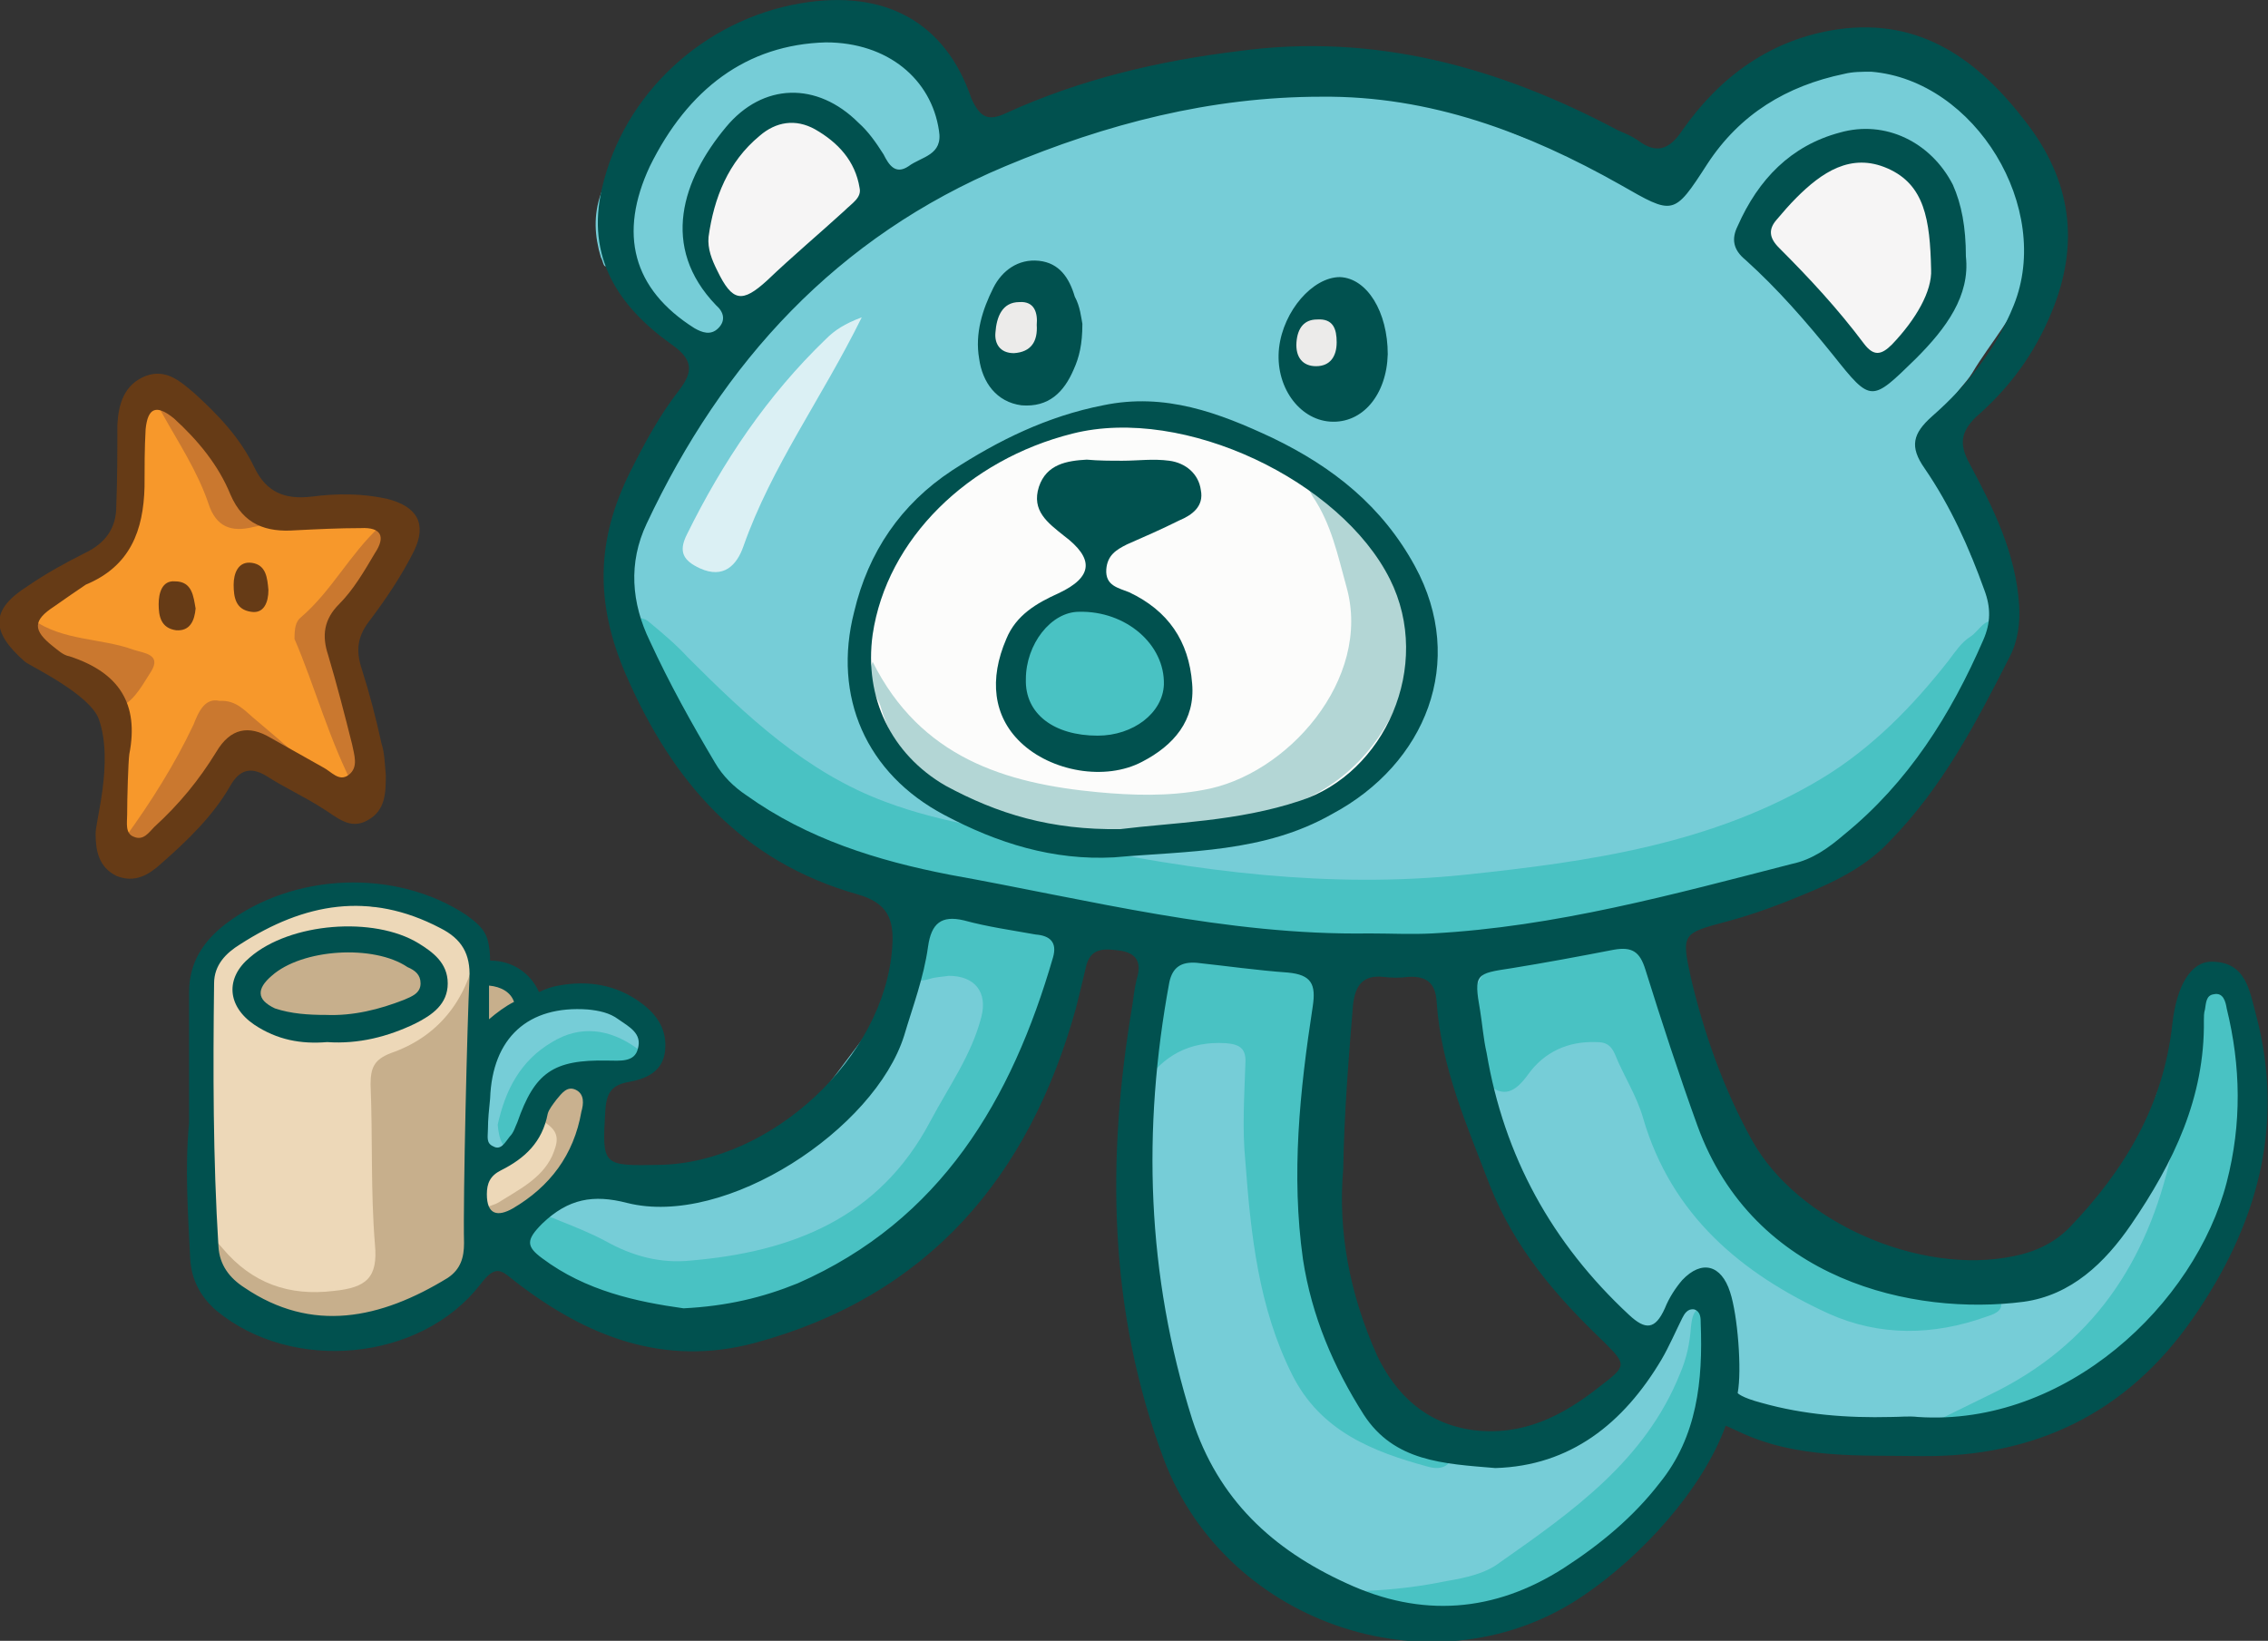 <?xml version="1.0" encoding="utf-8"?>
<!-- Generator: Adobe Illustrator 23.0.0, SVG Export Plug-In . SVG Version: 6.00 Build 0)  -->
<svg version="1.1" id="Layer_1" xmlns="http://www.w3.org/2000/svg" xmlns:xlink="http://www.w3.org/1999/xlink" x="0px" y="0px"
	 width="208.7px" height="151px" viewBox="0 0 208.7 151" style="enable-background:new 0 0 208.7 151;" xml:space="preserve">
<rect x="0" y="0" width="208.7" height="151" fill="#333333" stroke="none"/>
<style type="text/css">
	.st0{fill:#76CDD7;}
	.st1{fill:#49C2C3;}
	.st2{fill:#DBF0F4;}
	.st3{fill:#FEFFFF;}
	.st4{fill:#F7982B;}
	.st5{fill:#CA782F;}
	.st6{fill:#FCFCFB;}
	.st7{fill:#F6F5F5;}
	.st8{fill:#EDD8B8;}
	.st9{fill:#C7AF8C;}
	.st10{fill:#C9B18F;}
	.st11{fill:#B3D6D5;}
	.st12{fill:#01514F;}
	.st13{fill:#663B16;}
	.st14{fill:#ECEBEA;}
</style>
<g>
	<g>
		<path class="st0" d="M87.2,82.3c-4.1-1.9-8.6-2-12.1-4.6c-0.7-0.5-1.4-0.3-2.2-0.3c-3.3-0.2-6.6-2.7-7.6-5.9
			c-0.1-0.3-0.1-0.8-0.3-0.9c-3.3-3.4-4.7-8-7.3-11.8c-1.6-2.4-1.8-4.5-1-7c1.4-4.6,3.8-8.7,6.2-12.8c1.5-2.6,1.2-6-0.8-8.3
			c-1.2-1.3-2-2.9-3.3-4.1c-0.8-0.9-0.8-3.3-3-2.1c-0.3,0.1-0.3-0.5-0.5-0.8c-0.6-2-0.7-3.9,0-5.9C58,9.8,66.8,2.6,76,2.4
			c5.4-0.1,10.2,3.1,12.3,8.1c1.6,3.8,2.5,4.3,6.4,3c5.6-1.9,11.2-3.8,16.9-5.2c1.4-0.3,2.6-1.4,4.1-1.8c5.6-1.7,10.8-0.3,16.1,1.2
			c0.3,0.1,0.5,0.2,0.6,0.3c5.3,5.1,12.8,5.6,18.9,8.9c1.2,0.6,1.4-0.4,1.9-1c2.7-3.6,5.4-7.1,9.6-9.2c1.1-0.6,2.3-0.9,3.6-0.9
			c2.9,0.1,5.8-0.3,8.6-0.8c1.4-0.2,2.7,0.1,3.1,1.5c0.6,2,2.1,3.1,3.6,4.3c4.4,3.4,6.1,10.7,4.7,15.2c-0.9,3-3.3,5.6-4.9,8.3
			c-0.6,1-1.6,1.8-2,2.8c-0.9,2.2-1.8,4.3-0.3,6.8c1.2,2,2.2,4.1,2.1,6.5c-0.1,1,0.8,1.6,1.3,2.4c1.7,2.8,1.6,4.1-0.6,6.5
			c-2.1,2.2-3.4,4.9-4.9,7.5c-1.1,1.9-2.9,3.7-3.6,5.6c-1.5,4.3-5.6,5.2-8.3,7.8c-3.4,3.3-7.6,2.2-11.1,3.7
			c-3.4,1.3-3.4,1.2-2.8,4.8c1.3,6.8,3.9,13.2,6.9,19.4c0.9,1.9,2.9,2.4,4.3,3.7c3.3,2.9,7.6,3.9,11.4,5.9c0.7,0.4,1.8,0.1,2.7,0.1
			c2.2,0.1,4.4-0.1,6.5,1.3c2.2,1.3,5.1-0.2,6.6-2.9c0.7-1.3,1.4-2.6,2.8-3.4c0.6-0.3,1.1-1.1,1.4-1.8c0.9-3.5,3.8-6.2,4.4-9.8
			c0.3-1.3,1.1-1.9,1.8-2.9c0.9-1.5,0.9-3.2,0.9-4.8c0-0.9-0.4-2.3,0.9-2.4c1.3-0.2,2.9,0.2,3.2,1.4c1.6,5.3,3.8,10.6,2,16.3
			c-0.7,2.2-1.8,4.3-4.3,5.3c-0.9,0.3-1.5,1.1-1.9,1.9c-3.4,7-8.8,11.7-15.9,14.5c-3.4,1.3-6.6,3.3-10.4,2.9
			c-2.1-0.1-4.1-0.6-6.2-0.1c-0.9,0.2-1.6-0.2-2.4-1.1c-2.3-2.9-7.4-2.6-9.3,0.5c-0.8,1.3-1.5,2.6-2.1,3.9c-0.9,2.3-2.6,3.9-5.4,3.6
			c-1.3-0.1-2,0.4-2.6,1.4c-2.8,4.4-7.3,6.1-11.8,7.9c-1.4,0.6-3.1,1.2-4.6-0.4c-0.6-0.6-1.8-0.4-2.7-0.2c-3.8,0.9-6.6-0.3-8.7-3.6
			c-0.6-0.9-1.1-1.4-2.2-1.6c-3.2-0.5-4.8-3.1-6.3-5.6c-3.2-5.3-4.7-11.2-5.1-17.3c-0.6-8.6-0.5-17.2-0.3-25.7
			c0.1-1.8,0.3-3.7,0.6-5.4c0.5-2.6,1.4-3.1,3.8-2.1c0.8,0.3,1.7,1.2,2.7,0.2c-4.6-5.2-10.9-2.8-16.5-4.3c2.4,2.3,2.3,4.8,1.1,7.2
			c-1.6,3-1.6,6.4-3.6,9.2c-4.1,5.8-8.1,12.2-13.9,16c-5.1,3.3-11,6.5-17.5,6.3c-3.8-0.2-8.1,0.2-10.8-3.7c-0.7-0.9-2-0.8-2.9-1.3
			c-1.2-0.6-2-1.3-2.2-2.8c0-1.3,0.8-1.8,1.7-2.4c1.6-1.1,3-2.4,4.5-3.8c1.5-1.3,3.2-1.8,4.3-0.2c1.3,2,3.3,1.8,5,1.6
			c3-0.3,5.5-1.7,8.3-3.4c5.1-3.2,7.8-8.2,11.4-12.5c1.4-1.7,1.7-3.9,2.3-6.1C83.9,85.5,84.6,83.4,87.2,82.3z M129,88.5
			c-1.5,0.1-3.6,0.3-5.8,0.4c-0.5,0.1-1.1,0-1.1,0.7c-0.2,4.8-1.9,9.4-1.3,14.3c0.3,2.1,0.1,4.2-1.6,5.8c-0.8,0.8-0.4,1.9-0.1,2.8
			c1.7,4.3,2.8,8.8,5.4,12.8c1.1,1.6,1.3,3.9,3.6,4.6c1.4,0.4,2.8,0.9,3.8,1.9c2.7,2.5,5.5,3.6,8.8,1.1c0.3-0.2,0.6-0.4,0.9-0.3
			c2.6,0.4,4.1-1.2,5.6-2.9c0.9-1.1,1.8-2.2,2.5-3.3c0.9-1.4-0.3-4.9-1.4-4.6c-2.2,0.7-2.6-0.9-3.3-2.1c-1.4-2.2-3.3-4.3-4.1-6.8
			c-0.9-2.7-3.6-3.8-4.6-6.4c-2.1-5.2-2.6-10.7-2.9-16.1c-0.1-1.6-0.6-2.1-2.1-1.8C130.9,88.5,130.3,88.5,129,88.5z"/>
		<path class="st0" d="M55.1,98.7c-2.7-0.3-7.3,2.7-8.1,5.2c-0.3,0.8-0.5,1.8-1,2.6c-0.5,0.9-1.3,1.6-2.5,1.2
			c-1.2-0.3-1.8-1.4-1.5-2.6c0.5-2.3,1.5-4.5,0.7-7.2c-0.5-1.9,2.3-4.3,4.8-4.4c1.8-0.1,3.5-0.3,5.3-1.2c2.1-1,5.2,0.6,6,2.7
			C59.6,97.3,57.9,98.9,55.1,98.7z"/>
		<path class="st1" d="M91.3,84.1c-5.1-2-10.3-3.7-15.3-6C68.9,74.9,63.3,70,59.7,63c-0.6-1.2-1.5-2.3-2.1-3.4
			c-0.5-0.8-0.6-1.6,0.2-2.3c0.7-0.6,1.5-0.5,2,0c1.2,1,2.4,2,3.5,3.2c5.4,5.4,10.9,10.6,18.2,13.3c5.3,2,10.8,2.6,16.3,3.8
			c12.2,2.6,24.6,4.2,37,2.9c11.4-1.2,22.8-2.8,32.9-8.9c4.6-2.8,8.3-6.6,11.6-10.8c0.6-0.8,1.2-1.7,2-2.2s1.4-1.9,2.4-1.3
			c1.2,0.7,0.6,2.2,0.4,3.2c-0.8,3.5-2.9,6.4-5.4,8.9c-5.8,6.3-12.7,11-20.7,13.9c-3.2,1.2-6.6,1.8-10.2,2.7
			c1.4,0.3,2.6,0.4,3.7,0.7c2.1,0.6,3.9,1.3,3.6,4.1c-0.1,1.1,0.6,2.3,0.9,3.3c0.4,1.3,1.3,2.6-0.3,3.8c-0.8,0.6-0.1,1.4,0.2,2.1
			c2.6,6.7,7.1,11.5,13.4,14.8c4.1,2.2,8.1,4.7,13.1,4.2c0.6-0.1,1.6,0.1,1.7,0.8c0.3,0.9-0.8,1.2-1.4,1.4
			c-4.8,1.7-9.7,1.8-14.4-0.3c-8.1-3.7-14.5-9.1-17.1-18c-0.6-2.1-1.8-3.9-2.6-5.9c-0.4-0.9-0.9-1.1-1.7-1.1c-2.6-0.1-4.8,0.9-6.3,3
			c-1.1,1.5-2.2,2.3-3.9,0.7c-0.4-0.3-0.9-0.4-1.4-0.6c-1.8-0.4-2.2-1.7-1.6-3.3c0.8-1.8,1.4-3.7,2.4-5.4c1.1-2.2,3.4-2.2,5.4-2.7
			c0.3-0.1,0.6-0.2,0.9-0.5c-7.1,0.7-14.1-0.3-21.8-0.2c4.3,2.7,2.7,6.2,2.1,9.1c-2.2,10.3-1.9,20.2,3.2,29.7c0.8,1.5,1,3.3,2.6,4.4
			c1.1,0.8,2,1.6,3.5,1.5c1.1-0.1,2.1,0.1,1.9,1.6c-0.2,1.3-0.8,2.2-2.4,1.8c-5.2-1.4-10-3.3-12.6-8.5c-3.1-6.2-3.8-12.9-4.3-19.6
			c-0.3-3-0.1-6,0-9c0.1-1.4-0.5-1.8-1.8-1.9c-3.3-0.2-5.8,1.1-7.6,3.9c-1.7-3.3-0.1-8.4,3.7-11.8c-3.6-0.8-7.2-0.9-10.8-2.1
			c0.7,3.3,0.7,6.7-0.8,9.3c-2.4,4.3-4.1,9-7.4,12.9c-6,7.1-13.1,12.2-22.3,14c-6.6,1.3-12.3-0.3-17.5-4.4c-0.6-0.4-1-1.1-1.5-1.7
			c-0.7-1.1-1.3-2.2-0.4-3.4c0.9-1.2,2.1-0.9,3.2-0.4c1.5,0.6,3,1.2,4.3,1.9c2.5,1.4,5.1,2.1,7.9,1.8c9.3-0.8,17.3-3.9,22-12.8
			c1.7-3.2,3.8-6.1,4.7-9.6c0.6-2.3-0.6-3.8-3-3.8c-0.6,0.1-1.2,0.1-1.8,0.3c-1.3,0.4-2.1-0.2-2.6-1.3c-0.6-1.1,0.1-1.9,0.8-2.7
			c2.1-2.1,4.8-1.7,7.3-1.6c0.6,0.4,1.1,0.5,1.9,0.1C92.3,84.3,91.8,84.2,91.3,84.1z M113.8,87.4c1.8,0.7,3.1,1.4,4.7,0.1
			C117,87.1,115.7,87.3,113.8,87.4z"/>
		<path class="st1" d="M207.3,101.6c-0.1,8.1-2.8,13.8-7.1,20.5c-1.6,2.6-4.3,4.4-6.9,6.1c-1.8,1.1-2.9,3.8-5.1,3.3
			c-1.1-0.3-2.3,0.1-3.4,0.7c-1.9,1-4,1.1-6.1,0.9c-0.7-0.1-1.4-0.4-1.4-1.1c-0.1-0.6,0.5-1,1-1.3c1.6-0.8,3.3-1.6,4.9-2.4
			c9.3-4.5,14.4-12.1,16.6-22.1c0.9-4.3,1.2-9.4,2.3-13.7c0.3-0.9,1.1-2.8,2.3-2.8s2.1,2.7,2.4,3.8
			C207.4,96.2,207.1,98.9,207.3,101.6z"/>
		<path class="st1" d="M158.1,124.4c0.3,6.2-2.1,11.2-6.3,15.3c-3.6,3.6-7.1,7.4-11.9,9.4c-2.2,0.9-4.4,1.9-6.9,0.8
			c-1.3-0.6-2.8-0.2-4.1,0.3c-1.3,0.4-2.5,0.3-3.7-0.3c-1-0.4-1.9-1-1.8-2.1c0.2-1.2,1.3-1.4,2.3-1.4c2.5-0.1,5-0.4,7.4-0.9
			c1.8-0.3,3.6-0.7,4.9-1.7c6.7-4.7,13.4-9.4,16.6-17.4c0.6-1.4,0.9-2.8,1-4.3c0.1-0.8,0.2-1.7,1.1-1.7s1.1,0.8,1.1,1.7
			C158.1,122.8,158.1,123.6,158.1,124.4z"/>
		<path class="st1" d="M101.1,55.7c3.5,0,6.9,3,7.1,6c0.1,3.6-4.6,7.5-8.9,7.5c-2.8-0.1-5.6-3.4-5.6-6.8
			C93.6,59.2,97.4,55.7,101.1,55.7z"/>
		<path class="st2" d="M79.3,29.2c-3.7,7.5-8.3,13.7-10.9,21.1c-0.6,1.7-1.8,3-4,2c-1.5-0.7-2-1.5-1.2-3.1c3.3-6.7,7.4-12.8,12.8-18
			C76.8,30.4,77.7,29.8,79.3,29.2z"/>
		<path class="st1" d="M45.8,103.5c0.7-3.2,2.1-5.9,5-7.6c2.6-1.6,5.3-1.2,7.7,0.5c0.9,0.6,0.8,0.9,0.4,2.1c-0.5,1.3-2.1,1.1-3,0.6
			c-3.8-1.9-4.3-0.7-6.2,5.1c-0.3,1.1-0.8,2.2-2,2.1C46.2,106,45.9,104.7,45.8,103.5z"/>
		<path class="st2" d="M113.8,87.4c1.8-0.1,3.1-0.3,4.7,0.1C116.9,88.8,115.6,88,113.8,87.4z"/>
		<path class="st3" d="M91.3,84.1c0.5,0.1,1.1,0.2,1.7,0.3c-0.8,0.4-1.3,0.3-1.9-0.1C91.2,84.3,91.3,84.2,91.3,84.1z"/>
		<path class="st4" d="M15.5,37.4c0.3,0.8,0.9,1,1.8,0.9c2-0.3,3,0.9,3.8,2.5c0.6,1.6,1.4,3.2,2,4.8c0.3,0.7,0.5,1,1.2,1
			c1.1,0,2,0.7,3,1.2c1.4,0.8,2.7,1.1,4.2,0.2c1.4-0.8,2.9-0.8,4.1,0.5c1.2,1.3,0.7,2.8-0.2,4.2c-0.5,0.7-0.8,1.5-1.5,2
			c-3.2,2.4-2.9,5.3-1.5,8.5c0.7,1.7,1.3,3.4,1.9,5.1c0.5,1.6,0.6,3.2-1,4.3c-1.5,1-2.7,0.3-4-0.7c-1.7-1.2-3.6-2.1-5.5-2.7
			c-1.5-0.5-2.7,0.8-3.5,1.7c-1.8,1.8-3.7,3.6-4.8,6.1c-0.7,1.7-2.3,2.2-4,1.7c-1.8-0.4-2.1-1.9-1.9-3.6C10,72.2,11,69,10,66.4
			c-0.9-2.4-4-4.3-6.1-6c-3-2.3-3.6-2.5-1.2-5.5c1.8-2.2,3.7-3.7,6.8-3.5c1.3,0.1,1.9-0.5,1.7-2c-0.4-3.1,0.4-6.1,0.7-9.2
			c0.1-1.3,1.1-2,1.4-3C13.9,37.4,14.7,37.4,15.5,37.4z"/>
		<path class="st5" d="M15.3,35.2c2.4,3,4.7,6,6.1,9.5c0.4,1,0.9,1.2,1.9,1c0.9-0.1,2,0.2,2,1.3c0,1.2-1,1.3-2,1.5
			c-2,0.5-3.4,0-4.1-2.1c-1-3-2.8-5.7-4.3-8.4c-0.6-1-0.9-1.9-0.1-3C15,35.2,15.2,35.2,15.3,35.2z"/>
		<path class="st5" d="M27.1,58.8c0-1,0.1-1.6,0.6-2c2.8-2.4,4.5-5.8,7.2-8.3c0.5-0.5,1-1.2,1.7-0.8c0.9,0.5,0.5,1.4,0.1,2
			c-1.3,2.4-2.5,5-4.5,6.9c-0.9,0.9-1,1.6-0.5,2.8c1.8,3.8,1.5,8.1,3.1,12c0.3,0.6,0.3,1.3-0.5,1.8c-0.6,0.3-1.2,0.2-1.5-0.3
			C30.3,68.2,29,63.2,27.1,58.8z"/>
		<path class="st5" d="M20.2,64.5c1.6-0.1,2.4,1,3.4,1.8c1.3,1.1,2.5,2.1,3.8,3.3c0.5,0.4,0.9,1.1,0.4,1.8c-0.5,0.7-1.1,0.5-1.8,0.1
			c-1.3-0.8-2.6-1.5-3.8-2.3c-1.1-0.8-1.7-0.8-2.4,0.7c-1.5,3.2-3.5,6.3-5.9,8.9c-0.7,0.8-1.6,2.2-2.8,1.3c-1.3-0.9-0.2-2.1,0.4-3
			c2.4-3.3,4.6-6.8,6.3-10.4C18.3,65.4,18.9,64.2,20.2,64.5z"/>
		<path class="st5" d="M1.9,58c0-0.6,0.2-1.7,1.1-1c2.8,2,6.3,1.7,9.3,2.8c0.9,0.3,2.6,0.4,1.6,2c-0.9,1.4-2.3,4.1-3.9,2.9
			c-2.1-1.5-4.6-2.2-6.5-3.7C2.5,60.2,2,59.3,1.9,58z"/>
		<path class="st6" d="M79.2,58.4c0.7-4,2.4-8,5.7-11c4.8-4.6,10.6-7.7,17.5-8.5c2.1-0.3,4-0.1,5.9,0.3c3.1,0.7,6.2,1.6,8.9,2.8
			c4.1,1.8,7.9,4.7,9.9,9c2.6,5.5,3.3,10.8,0.3,16.6c-1.4,2.8-2.8,5.2-5.3,6.8c-1.4,0.9-3.1,1.5-4.7,0.4c-0.8-0.5-1.3-0.4-2,0.1
			c-1.1,0.8-2.4,1.2-3.8,1.3c-9.6,0.7-18.7-0.8-27.1-5.9C80.3,68,79.5,63.6,79.2,58.4z M99.5,55.8c-2.9-0.1-5.1,2.8-5.6,6.5
			c-0.4,3.7,4.3,6.6,7.4,6.8c2.6,0.2,6.3-3.6,6.3-6.3C107.7,59.4,103.7,56,99.5,55.8z"/>
		<path class="st7" d="M178.9,24.9c0.3,4.3-1.9,7.1-5.6,8.9c-1.9,0.9-3.7,0-3.4-2c0.3-2.6-1.4-3.5-3.1-4.4c-2.4-1.2-4.6-2.7-4.8-5.6
			c-0.1-3,1.9-4.9,4.6-6.1c4.9-2.2,7.8-1.9,10.3,1.4C178.7,19.4,178.7,22.2,178.9,24.9z"/>
		<path class="st7" d="M64.3,21.1c0-2.8,0.8-3,1.6-5.1c2.1-5.5,6.1-8.8,10.8-5.2c1.6,1.2,2.9,2.7,4.2,4.3c1.6,2,0.9,4.1-1.6,4.8
			c-1,0.3-1.8,0.9-2.4,1.6c-1.5,1.9-2.9,3.8-4.5,5.6c-1.8,2.1-3.4,2.1-5.4,0.3S64.1,23.4,64.3,21.1z"/>
		<path class="st8" d="M54.8,101.2c0,1,0,2,0,3c-1.5,2.5-2.6,5.2-4.8,7.2s-5.7,2.7-6.7,6.1c-0.1,0.3-0.8,0.7-1.3,0.7
			c-1.4-0.1-2,0.9-2.8,1.8c-1.8,2.3-4.1,3.4-7.2,3.3c-2.7-0.1-4.7-2.1-7.2-2.5c-3.1-0.6-5.1-2.7-5.9-5.6c-1.5-5.6-0.4-11.3,0.4-16.8
			c0.2-1.7,0.4-3.1-0.5-4.5c-1.5-2.8-1.5-5.1,1.3-6.8c3.1-2,6.5-4.2,10.5-4.1c2.4,0.1,4.9,1.1,7.3-0.3c0.3-0.2,1.1,0.2,1.7,0.4
			c2.3,1.1,3.7,3.1,4.3,5.5c0.2,0.8,0.2,7.1,0,8c-0.7,2.8-0.3,5.7-0.4,8.4c0,0.8-0.4,2,0.8,2.3c1,0.3,2.1-0.1,2.7-0.8
			c1-1.4,2.4-2.8,3-4.6c0.4-1.2,0.7-2.5,2-2.8C53.5,98.9,54,100.3,54.8,101.2z"/>
		<g>
			<path class="st9" d="M23.7,122.7c-1.1-1.8-2.8-3.1-4.3-4.5c-0.8-0.7-1.5-1.2-1.4-2.3c0.1-0.8-0.9-1.8,0-2.3
				c1-0.5,1.8,0.5,2.5,1.3c2.7,3.2,6.1,4.4,10.2,3.9c3-0.3,4.1-1.2,3.8-4.3c-0.4-4.9-0.2-9.8-0.4-14.7c0-1.5,0.3-2.3,1.9-2.9
				c4.3-1.5,6.9-4.8,7.8-9.3c0.8,0.4,0.8,1.2,0.8,1.9c0,0.4,0,1.1,0.8,0.9c1.1-0.3,2,0.2,2,1.2c0.1,1.2-0.8,2.2-1.9,2.3
				c-2.8,0.4-2.5,1.7-2.1,4.1c0.6,4,0.1,8.1,0,12.2c0,1.3-0.5,2.7-0.2,3.9c0.7,3.9-2.9,7.1-6.4,7.8c-0.3,0.1-0.8,0.2-1,0
				c-2.5-1.7-4.5,0.2-6.7,0.7C27.4,122.7,25.5,122.7,23.7,122.7z"/>
			<path class="st9" d="M32.7,86.8c1.9,0,3-0.1,4.2,0.4c1.5,0.6,2.3,1.7,2.2,3.3c-0.1,1.6-1.2,2.7-2.8,2.8c-2.5,0.2-4.9,0.5-7.3,0.8
				c-0.5,0.1-1.1-0.1-1.7-0.3c-1.7-0.7-3.7-1.2-3.5-3.5c0.1-2.2,2-2.7,3.8-2.9C29.5,87,31.5,86.9,32.7,86.8z"/>
			<path class="st10" d="M46.8,113.2c-1.2,0.1-2-0.2-2.3-1.1c-0.3-1.1,0.8-1.1,1.3-1.4c1.9-1.2,4-2.2,5-4.3c0.5-1.2,0.8-2.1-0.5-3
				c-0.8-0.6-1.4-1.6-0.7-2.6c0.9-1.3,2.4-1.7,3.8-2.2c0.5-0.2,1.9,3.3,1.5,4.1c-1.3,2.5-1.8,5.3-3.7,7.6
				C49.9,111.7,48.5,112.8,46.8,113.2z"/>
		</g>
		<path class="st11" d="M80.3,60.9c4.4,8.8,12.2,11.2,20.7,12c3.2,0.3,6.5,0.4,9.7-0.2c7.7-1.3,15.6-10.2,13.2-18.7
			c-0.8-2.9-1.4-5.8-3.1-8.3c-0.4-0.7-0.8-1.4-0.1-2c0.7-0.5,1.4-0.2,2,0.3c0.5,0.5,0.9,1.2,1.4,1.8c0.6,0.7,0.3,3,2.1,1.9
			c0.2-0.1,1.2,1.8,1.5,2c0.5,0.5,1.2,1,1.3,1.6c0.4,4.3,2.1,6.5,0.6,11c-1.9,5.4-5.1,9.6-10.6,11.7c-3.9,1.6-7.9,2.3-12.1,2.9
			c-0.8,0.1-2-1.4-1.9,0.1c0.1,0.8-1.1,1.1-2.1,0.8c-1.9-0.4-4,0-5.9-0.6c-2.5-0.8-5-1.8-7.4-2.7c-4.3-1.7-7.3-5-8.6-9.6
			C80.6,63.9,79.6,62.7,80.3,60.9z"/>
		<path class="st12" d="M102.5,78.9c-5.6,0.3-10.7-1.3-15.6-3.9c-7.2-3.8-10.3-10.9-8.3-18.7c1.3-5.5,4.3-9.9,9-13
			c4.3-2.8,8.8-5,13.9-6c5.7-1.2,10.7,0.7,15.6,3c5.6,2.7,10.1,6.3,13.1,11.8c4.8,8.8,1,18.2-7.6,22.8
			C116.3,78.5,109.3,78.3,102.5,78.9z M103.1,76.3c4.8-0.6,10.8-0.7,16.5-2.6c7.8-2.5,12.3-12.4,8.3-20.4c-4.5-9-18.9-16-29.2-13.4
			c-9.6,2.4-17.1,9.7-18.4,18.5c-0.8,5.8,1.7,11,6.7,13.9C91.8,74.9,96.7,76.4,103.1,76.3z"/>
		<path class="st12" d="M180.9,23.6c0.4,3.6-1.8,6.6-4.6,9.4c-4.1,4-4.1,4.1-7.6-0.3c-2.5-3.1-5.1-6.1-8.1-8.8
			c-1.1-0.9-1.3-1.9-0.7-3.1c1.9-4.3,4.9-7.4,9.4-8.6c4.2-1.2,8.4,0.9,10.4,4.8C180.5,18.8,180.9,20.9,180.9,23.6z M177.7,24.8
			c-0.1-4.6-0.6-7.8-4-9.3s-6.1,0.4-8.4,2.7c-0.6,0.6-1.3,1.4-1.8,2c-0.8,0.9-0.7,1.7,0.2,2.6c2.8,2.8,5.4,5.6,7.8,8.8
			c0.9,1.2,1.6,1.1,2.6,0.1C176.3,29.4,177.8,26.8,177.7,24.8z"/>
		<path class="st12" d="M127.7,32.6c-0.1,3.7-2.3,6.4-5.3,6.2c-2.9-0.2-5.1-3.3-4.7-6.8c0.4-3.4,3.1-6.5,5.6-6.5
			C125.8,25.6,127.7,28.7,127.7,32.6z"/>
		<path class="st12" d="M99.6,29.8c0,1.9-0.3,3.1-0.8,4.2c-0.9,2.1-2.3,3.5-4.8,3.3c-2.3-0.3-3.6-2.1-3.9-4.3
			c-0.4-2.3,0.3-4.5,1.3-6.5c0.8-1.6,2.3-2.7,4.2-2.5c1.9,0.2,2.8,1.6,3.3,3.3C99.4,28.2,99.5,29.3,99.6,29.8z"/>
		<path class="st12" d="M30.1,95.9c-2.4,0.2-4.6-0.2-6.7-1.6c-2.5-1.7-2.7-4.3-0.4-6.2c3.7-3.2,11.4-3.8,15.5-1.3
			c1.3,0.8,2.7,1.8,2.7,3.7c0,1.9-1.4,2.9-3,3.7C35.7,95.4,33,96.1,30.1,95.9z M30,93.4c2.5,0.1,4.9-0.5,7.2-1.4
			c0.7-0.3,1.5-0.6,1.5-1.5c0-0.8-0.5-1.2-1.2-1.5c-3.1-2.1-9.7-1.7-12.5,0.8c-1.4,1.2-1.4,2.2,0.3,3C26.8,93.3,28.4,93.4,30,93.4z"
			/>
		<path class="st12" d="M103.3,42.4c1.4,0,2.8-0.2,4.3,0s2.7,1.2,2.9,2.7c0.3,1.5-0.8,2.3-2,2.8c-1.6,0.8-3.2,1.5-4.8,2.2
			c-1,0.5-1.8,1-1.9,2.3c-0.1,1.5,1.1,1.7,2.1,2.1c3.6,1.7,5.5,4.5,5.8,8.4c0.3,3.4-1.7,5.7-4.6,7.2c-3.4,1.8-8.4,0.9-11.2-1.8
			c-2.5-2.4-2.9-5.8-1.3-9.5c0.9-2.2,2.8-3.3,4.8-4.2c3.2-1.5,3.3-3.2,0.5-5.3c-1.5-1.2-3-2.3-2.3-4.5c0.7-2.1,2.6-2.4,4.4-2.5
			C101.1,42.4,102.2,42.4,103.3,42.4L103.3,42.4z M101,67.7c3.3,0,6-2.1,6.1-4.7c0.1-3.7-3.5-6.8-7.8-6.7c-2.6,0-4.9,3-4.9,6.2
			C94.3,65.7,97,67.7,101,67.7z"/>
		<path class="st13" d="M2.3,60.9c-3.2-2.8-3.2-4.8,0.3-7c1.6-1.1,3.4-2.1,5.2-3c1.9-0.9,2.9-2.3,2.9-4.3c0.1-2.5,0.1-5,0.1-7.5
			c0.1-1.9,0.6-3.7,2.6-4.5c1.9-0.7,3.2,0.5,4.5,1.6c2.2,2,4.2,4.1,5.5,6.8c1.1,2.3,2.8,3,5.3,2.7c2.3-0.3,4.6-0.3,6.9,0.2
			c2.8,0.7,3.7,2.3,2.5,4.8c-1.1,2.2-2.5,4.3-4,6.3c-1.2,1.5-1.4,2.8-0.8,4.6c0.7,2.2,1.3,4.5,1.8,6.8c0.3,0.9,0.3,1.9,0.4,2.9
			c0,1.6,0,3.3-1.7,4.2c-1.6,0.9-2.8-0.3-4.1-1.1c-1.7-1.1-3.5-1.9-5.2-3c-1.5-0.9-2.5-0.5-3.3,0.9c-1.6,2.8-4,5.1-6.4,7.2
			c-1.1,1-2.4,1.8-4.1,1.1c-1.6-0.8-1.9-2.3-1.9-3.8c-0.1-1,1.7-6.6,0.3-10.6C8.3,63.9,2.8,61.3,2.3,60.9z M11.7,75
			c0,0.7-0.2,1.7,0.6,2c0.9,0.4,1.4-0.4,1.9-0.9c2.3-2.1,4.1-4.3,5.7-6.9c1.3-2.2,3-2.5,5-1.3c1.6,0.9,3.2,1.8,4.8,2.7
			c0.8,0.4,1.5,1.4,2.4,0.7c0.9-0.7,0.5-1.8,0.3-2.8c-0.7-2.8-1.4-5.5-2.2-8.2c-0.6-1.8-0.4-3.3,1-4.7c1.3-1.3,2.3-3,3.3-4.7
			c1-1.5,0.6-2.4-1.3-2.3c-2,0-4,0.1-6,0.2c-2.7,0.2-4.8-0.5-6-3.3c-1.1-2.7-3-5-5.2-7c-1.6-1.3-2.4-1-2.6,1
			c-0.1,1.8-0.1,3.5-0.1,5.3c-0.1,4-1.3,7.3-5.4,9C7,54.4,6,55.1,5,55.8c-2,1.3-2,2.2-0.1,3.7c0.4,0.3,0.9,0.8,1.5,0.9
			c4.6,1.5,6.4,4.4,5.5,9C11.8,70.1,11.7,73.4,11.7,75z"/>
		<path class="st13" d="M24.7,54.3c0,1.1-0.4,2.2-1.6,2c-1.4-0.2-1.6-1.3-1.6-2.5c0-1,0.4-2.2,1.7-2C24.5,52,24.6,53.2,24.7,54.3z"
			/>
		<path class="st13" d="M18,56c-0.1,1.1-0.5,2.1-1.8,2c-1.4-0.2-1.6-1.3-1.6-2.4c0-1,0.3-2.2,1.5-2.1C17.7,53.5,17.8,54.9,18,56z"/>
		<path class="st12" d="M207.6,93.4c-0.6-2.2-0.9-4.9-4.1-4.9c-1.9,0-3.2,2.2-3.6,5.7c-0.8,7.5-4.4,13.5-9.5,18.8
			c-1.4,1.4-3.1,2.2-5.1,2.6c-8.6,1.8-19.9-3.1-24.1-10.7c-2.6-4.7-4.4-9.8-5.6-14.9c-0.9-4.1-0.8-4.1,3.3-5.2
			c1.9-0.5,3.6-1.1,5.4-1.8c3.5-1.4,7-2.8,9.6-5.6c4.8-4.9,7.9-10.8,11-16.9c0.8-1.5,1-3.2,0.9-4.8c-0.3-4.8-2.4-9-4.6-13.1
			c-0.9-1.7-0.8-2.8,0.6-4.2c3.1-2.7,5.4-5.8,7-9.7c2.6-6.3,1.8-12.1-2.4-17.5c-4.3-5.6-9.6-9.6-17.3-8.5C163,3.6,158.3,7,154.8,12
			c-1.2,1.8-2.4,2.2-4.1,0.9c-0.6-0.4-1.1-0.6-1.8-0.9C138,6.2,126.5,3,114,4.7c-7.4,0.9-14.6,2.6-21.4,5.7
			c-1.7,0.8-2.4,0.4-3.2-1.3C87,2,81.4-1,73.7,0.3c-8.9,1.5-16.3,8.3-18.3,17c-1.5,6.4,1.5,10.9,6.4,14.4c2,1.4,2,2.5,0.7,4.2
			c-1.8,2.3-3.2,4.9-4.5,7.5c-3.1,6.2-3.3,12-0.4,18.7c4.3,9.9,10.7,17.2,21.3,20.2c2.8,0.8,3.4,2.3,3.2,4.9
			c-0.7,10.1-11.1,19.8-21.4,20c-5.3,0.1-5.3,0.1-5-5c0.1-1.5,0.5-2.3,2-2.6c1.8-0.3,3.3-1,3.5-2.9s-0.7-3.3-2.2-4.4
			c-2.3-1.7-4.9-2.1-7.6-1.6c-0.6,0.1-1.2,0.3-1.8,0.6c-0.8-1.8-2.5-2.9-4.5-2.9c0-0.8-0.1-1.4-0.2-1.8c-0.3-1.2-1.2-1.8-2-2.4
			C36.4,79.9,27,80.3,20.8,85c-2.1,1.6-3.4,3.6-3.4,6.3c0,4,0,8,0,12c-0.4,4.2-0.1,8.3,0.1,12.5c0.1,1.9,0.9,3.5,2.4,4.8
			c7,5.8,18.8,4.7,24.3-2.4c1.5-2,2-1.2,3.3-0.2c6.5,5,13.6,7.8,21.9,5.6c16-4.3,25.3-15.3,29.6-30.8c0.3-1.2,0.6-2.4,0.9-3.7
			c0.4-2,1.8-1.8,3.3-1.6c1.6,0.3,1.8,1.3,1.4,2.6c-0.2,0.8-0.3,1.7-0.4,2.4c-2.4,14.2-2.2,28.2,2.9,41.8
			c5.8,15.4,25.3,21.8,38.8,12.4c5.1-3.5,10.7-9.5,12.9-15.5c0,0,0,0,1.1,0.5c5.4,2.6,11.2,2.2,16.9,2.3c10.4,0.1,18.9-3.9,25-12.7
			C207.7,112.8,210.3,103.6,207.6,93.4z M42.7,114.4c0,1.3-0.3,2.4-1.5,3.2c-6.2,3.8-12.5,5.1-18.7,0.9c-1.4-0.9-2.3-2.1-2.4-3.8
			c-0.5-8.1-0.5-16.2-0.4-24.2c0-1.7,1.1-2.8,2.4-3.6C28,83.1,34,82,40.5,85.4c2,1,2.8,2.4,2.7,4.6C43,94,42.6,110.3,42.7,114.4z
			 M59.8,15.3C63.3,8.2,68.7,4.1,76,3.9c5.7,0,9.7,3.4,10.4,8.1c0.4,2.3-1.6,2.4-2.8,3.3c-1.2,0.8-1.8-0.1-2.3-1.1
			c-0.7-1.1-1.4-2.1-2.3-2.9c-3.8-3.8-8.8-3.7-12.2,0.4c-4,4.8-6.1,11-0.9,16.4c0.7,0.6,0.9,1.4,0.2,2.1s-1.5,0.4-2.2,0
			C58.2,26.6,56.9,21.5,59.8,15.3z M77.7,19.4c-2.3,2.1-4.8,4.2-7.1,6.4c-2.3,2.1-3.2,2-4.6-0.9c-0.5-1-0.9-2-0.8-3.1
			c0.5-3.6,1.8-6.9,4.7-9.3c1.5-1.3,3.3-1.6,5.1-0.6c2.1,1.2,3.7,2.9,4.1,5.4C79.3,18.2,78.4,18.7,77.7,19.4z M54.1,92.9
			c1,0.1,2,0.3,2.8,0.9c1,0.7,2.2,1.3,1.8,2.7c-0.3,1.3-1.7,1.1-2.8,1.1c-5-0.1-6.7,1.1-8.3,5.7c-0.2,0.4-0.3,0.9-0.7,1.3
			c-0.4,0.5-0.8,1.3-1.5,0.9c-0.7-0.3-0.5-0.9-0.5-1.6c0-0.9,0.1-1.8,0.2-2.8C45.3,95.5,48.6,92.5,54.1,92.9z M47.3,92.2
			c-0.8,0.4-1.6,1-2.3,1.6c0-1.1,0-2.2,0-3.1C46.1,90.8,47,91.3,47.3,92.2z M47.2,111.2c-1.4,0.8-2.4,0.6-2.4-1.3
			c0-1,0.3-1.7,1.3-2.2c2.2-1.1,3.8-2.6,4.3-5.2c0.1-0.4,0.5-0.9,0.8-1.3c0.5-0.6,1-1.3,1.8-0.9s0.7,1.3,0.5,2
			C52.8,106.3,50.6,109.2,47.2,111.2z M96.9,88.1c-3.8,13.1-10.3,24.2-23.5,30c-3.2,1.3-6.5,2.1-10.5,2.3c-4.3-0.6-9-1.6-13-4.6
			c-1.5-1.1-1.5-1.7,0-3.2c2.4-2.3,4.7-2.7,7.8-1.9c9.1,2.3,22.8-6.8,25.5-15.4c0.8-2.7,1.8-5.3,2.2-8.2c0.3-2.1,1.2-2.9,3.3-2.4
			c2.2,0.6,4.4,0.9,6.6,1.3C96.6,86.1,97.3,86.7,96.9,88.1z M87.4,80.5c-6.7-1.3-13.1-3.3-18.7-7.3c-1.2-0.8-2.2-1.8-2.9-3
			c-2.2-3.7-4.2-7.3-6-11.2c-1.7-3.5-2-7.2-0.3-10.8c7-14.9,17.5-26.4,33-32.9c9.3-3.9,18.9-6.4,29.1-6.4c10-0.1,19,3.3,27.5,8.1
			c4.9,2.8,4.9,2.9,8-1.9c3-4.6,7.3-7.2,12.6-8.3c0.8-0.2,1.6-0.2,2.5-0.2c9.6,0.8,16.7,12.6,13.1,21.5c-1.6,4-4.3,7.4-7.5,10.2
			c-1.8,1.6-2.1,2.8-0.7,4.8c2.4,3.5,4.1,7.3,5.5,11.2c0.6,1.6,0.6,3-0.1,4.6c-3,6.9-6.9,13.1-12.8,17.9c-1.4,1.2-2.9,2.3-4.8,2.7
			c-10.9,2.8-21.8,5.8-33.1,6.4c-1.9,0.1-3.9,0-5.8,0C112.8,86.1,100.2,82.8,87.4,80.5z M132.2,92.2c0.4,6,2.8,11.4,4.9,16.9
			c2.3,5.8,6.1,10.2,10.5,14.4c2.1,2.1,2.1,2.2-0.4,4.1c-3.4,2.7-7.1,4.6-11.7,4c-4.3-0.6-7.1-3.3-8.8-6.9
			c-2.5-5.6-3.6-11.4-3.1-17.1c0.1-5.3,0.5-10.2,0.9-15.1c0.2-1.8,0.9-2.8,2.8-2.6c0.8,0.1,1.5,0.1,2.3,0
			C131.3,89.8,132.1,90.5,132.2,92.2z M152.7,136.5c-2.4,3.1-5.4,5.6-8.8,7.8c-6.4,4.1-13.1,4.6-20,1.4c-6.8-3.1-11.8-7.7-14.2-15.1
			c-4.2-13.3-4.6-26.7-2.1-40.2c0.3-1.4,1.1-1.9,2.5-1.8c2.8,0.3,5.6,0.7,8.4,0.9c2.2,0.2,2.6,1.1,2.3,3.1c-1.2,7.8-2,15.5-0.9,23.3
			c0.8,5.2,2.8,9.9,5.6,14.3c2.8,4.3,7.3,4.5,12.1,4.9c6.9-0.2,11.8-4.1,15.3-10c0.7-1.2,1.3-2.6,1.9-3.8c0.2-0.4,0.5-0.9,1.1-0.8
			c0.6,0.2,0.6,0.8,0.6,1.3C156.7,127,156.2,132.2,152.7,136.5z M204.9,108.8c-2.9,11.2-14.8,22.5-28.4,21.6c-0.9-0.1-1.6,0-2.5,0
			c-4,0.1-8-0.2-11.9-1.3c-1.9-0.5-2.2-0.9-2.2-0.9c0.4-2.1,0-7.2-0.7-9.3c-0.8-2.5-2.6-3-4.4-1.1c-0.6,0.7-1.2,1.6-1.6,2.6
			c-0.9,2-1.8,2-3.3,0.6c-7.1-6.6-11.5-14.6-13.1-24.1c-0.3-1.3-0.4-2.7-0.6-3.9c-0.6-3.4-0.4-3.4,2.9-3.9c3.1-0.5,6.3-1.1,9.4-1.7
			c1.7-0.3,2.4,0.2,2.9,1.8c1.5,4.8,3.1,9.7,4.8,14.4c5.2,14.3,19.9,17.5,30,16.2c4.4-0.6,7.5-3.6,9.9-7.1
			c3.9-5.7,6.8-11.7,6.7-18.8c0-0.3,0-0.7,0.1-1c0.1-0.6,0.1-1.3,0.8-1.4c0.9-0.2,1.1,0.7,1.2,1.3
			C206.2,98.1,206.3,103.4,204.9,108.8z"/>
	</g>
	<path class="st14" d="M95.4,29.9c0.1,1.5-0.5,2.5-2.1,2.6c-1.3,0-1.8-0.9-1.7-1.9c0.1-1.4,0.6-2.8,2.2-2.8
		C95.2,27.7,95.5,28.8,95.4,29.9z"/>
	<path class="st14" d="M123,31.5c0,1.3-0.6,2.2-1.9,2.2c-1.2,0-1.9-0.8-1.8-2.2c0.1-1.3,0.7-2.1,1.9-2.1
		C122.7,29.3,123,30.3,123,31.5z"/>
</g>
</svg>
